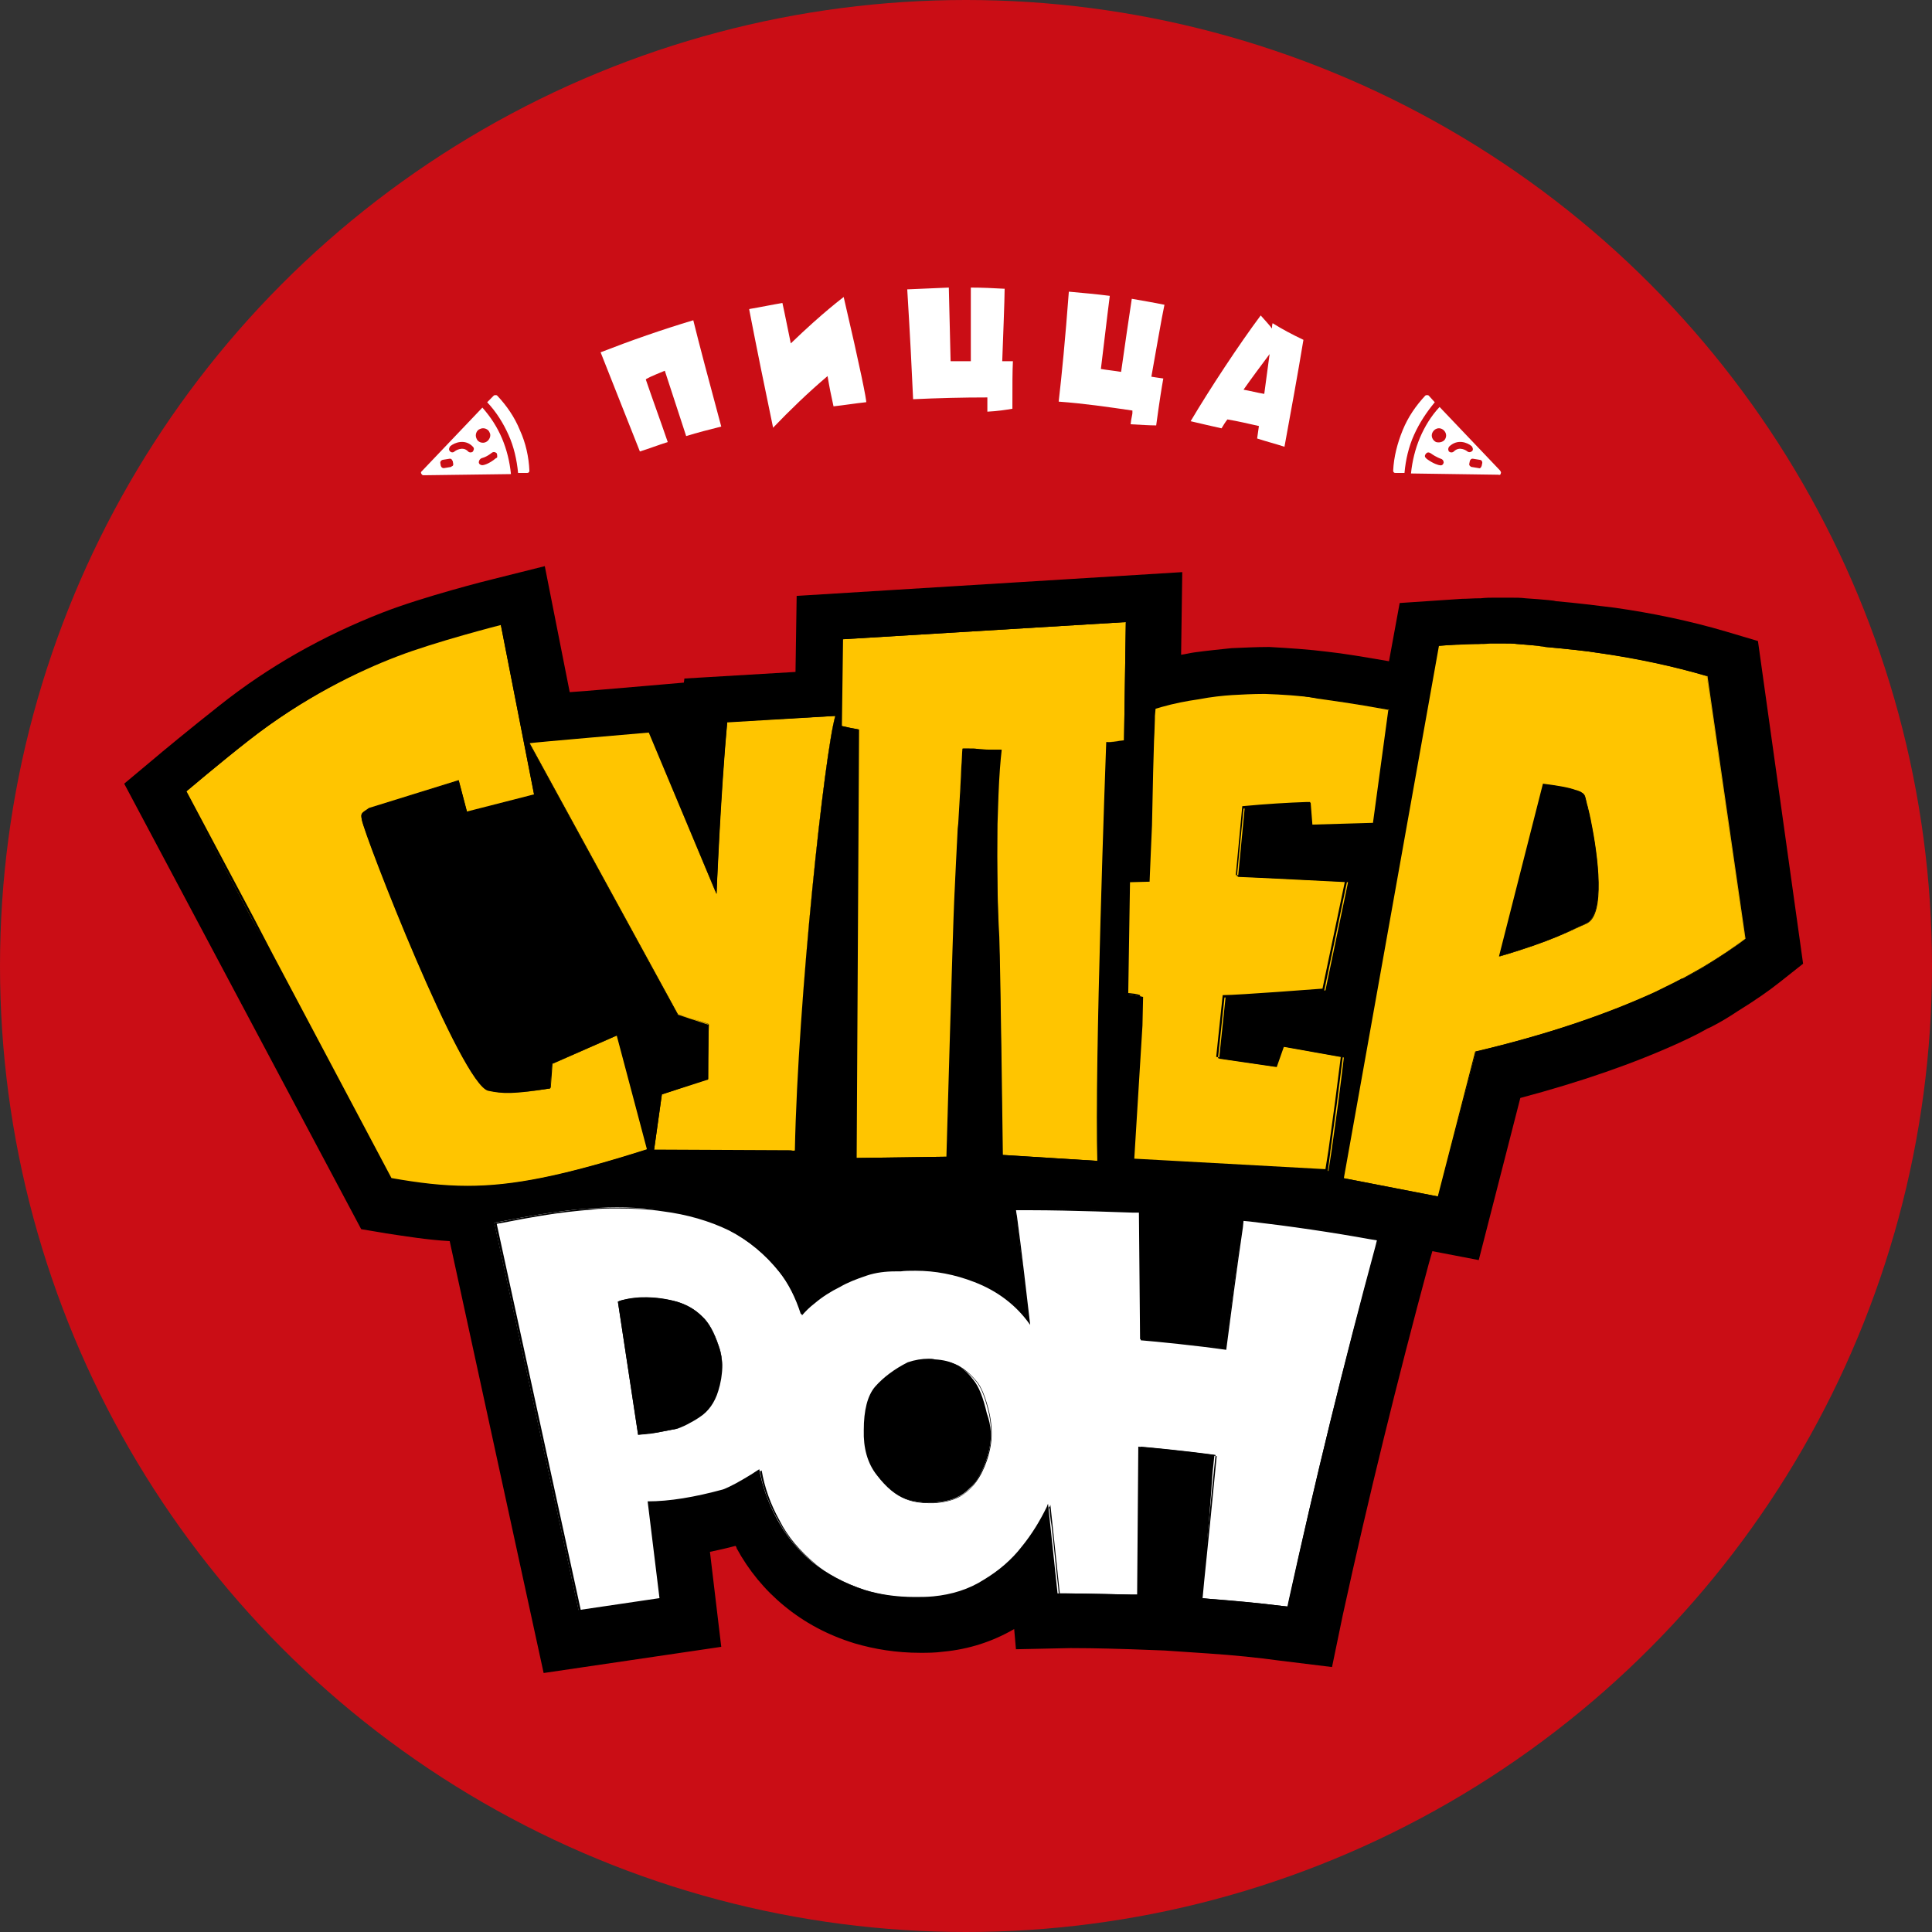 <?xml version="1.0" encoding="UTF-8"?>
<!DOCTYPE svg PUBLIC "-//W3C//DTD SVG 1.1//EN" "http://www.w3.org/Graphics/SVG/1.1/DTD/svg11.dtd">
<!-- Creator: CorelDRAW X7 -->
<svg xmlns="http://www.w3.org/2000/svg" xml:space="preserve" width="178.448mm" height="178.448mm" version="1.1" style="shape-rendering:geometricPrecision; text-rendering:geometricPrecision; image-rendering:optimizeQuality; fill-rule:evenodd; clip-rule:evenodd"
viewBox="0 0 18448 18448"
 xmlns:xlink="http://www.w3.org/1999/xlink">
 <rect x="0" y="0" width="18448" height="18448" fill="#333333" stroke="none"/>
 <defs>
  <style type="text/css">
   <![CDATA[
    .fil2 {fill:black}
    .fil0 {fill:#CA0D15}
    .fil3 {fill:#FFC500}
    .fil1 {fill:white}
   ]]>
  </style>
 </defs>
 <g id="Слой_x0020_1">
  <g id="_650648496">
   <circle class="fil0" cx="9224" cy="9224" r="9224"/>
   <g>
    <path class="fil1" d="M8056 2836c-6,6 -193,142 -505,443 -23,-108 -57,-284 -80,-386 -102,17 -210,40 -312,57 0,0 -5,0 -5,6 68,351 153,771 227,1123 0,0 0,0 0,6 164,-171 334,-335 521,-494 17,102 34,187 57,289 102,-11 204,-28 307,-39 0,0 5,0 5,0 6,-12 -57,-329 -215,-1005 0,6 0,0 0,0z"/>
    <g>
     <path class="fil1" d="M12152 3086c-6,17 -6,34 -6,51 -34,-45 -74,-85 -108,-125 -204,273 -488,704 -669,1010 96,23 198,46 295,68 17,-28 34,-57 56,-85 102,17 199,40 301,63 -6,39 -11,79 -17,119 85,28 176,51 261,79 62,-340 125,-681 181,-1021 -107,-51 -204,-102 -294,-159l0 0zm-278 635c79,-113 164,-226 249,-340 -17,131 -34,255 -51,380 -68,-11 -130,-28 -198,-40z"/>
    </g>
    <path class="fil1" d="M5735 3364c125,318 250,630 375,947 91,-28 176,-62 266,-90 -68,-199 -141,-397 -209,-596 -6,-6 56,-34 181,-85 68,210 136,414 204,624 108,-34 222,-62 335,-91 -119,-442 -210,-783 -267,-1015 -300,90 -595,193 -885,306z"/>
    <path class="fil1" d="M9570 3449c6,-164 23,-596 23,-692 0,0 -6,0 -6,0 -107,-6 -210,-11 -317,-11 0,113 0,539 0,703 -63,0 -131,0 -193,0 -6,-221 -12,-482 -17,-703 -131,5 -261,11 -397,17 28,454 45,800 56,1049 0,0 0,0 0,0 239,-11 471,-17 709,-17 0,6 0,12 0,23 0,0 0,0 0,0 0,11 0,34 0,68 0,11 0,28 0,40 0,0 0,0 0,5 97,-5 176,-17 239,-28 0,-250 0,-352 5,-454 -28,0 -62,0 -102,0z"/>
    <path class="fil1" d="M10994 3597c29,-159 102,-585 125,-687 0,0 0,0 0,0 -108,-22 -210,-39 -312,-57 -17,108 -79,534 -102,698 -63,-11 -131,-17 -193,-28 28,-221 57,-482 85,-698 -130,-17 -261,-28 -391,-40 -34,454 -68,800 -97,1050 0,0 0,0 0,0 238,17 471,51 704,85 0,6 0,11 0,23 0,11 -6,34 -12,68 0,11 -5,28 -5,40 0,0 0,0 0,0 96,5 176,11 244,11 34,-250 51,-352 68,-448 -46,-6 -80,-12 -114,-17z"/>
   </g>
   <g id="_650643056">
    <g>
     <path class="fil1" d="M13700 3841l-57 -63c-5,-5 -11,-5 -17,-5 -5,0 -11,0 -17,5 -90,97 -164,204 -215,329 -51,125 -85,256 -91,386 0,6 0,11 6,17 5,6 11,6 17,6l85 0c11,-125 40,-250 91,-363 51,-114 119,-216 198,-312l0 0zm0 0z"/>
     <path class="fil1" d="M14330 4521c6,-11 0,-17 -6,-28l-578 -607c-80,85 -142,187 -188,295 -45,108 -73,221 -85,340l834 12c12,5 23,0 23,-12l0 0zm-278 -261c11,12 17,34 6,46 -12,11 -29,17 -46,5 -5,-5 -74,-56 -130,0 -12,12 -34,12 -46,0 -5,-5 -5,-5 -5,-11 -6,-11 0,-23 5,-34 80,-79 176,-40 216,-6l0 0zm-340 -39c-34,-17 -51,-57 -34,-91 17,-34 56,-51 90,-34 34,17 51,57 34,91 -11,28 -51,45 -90,34l0 0zm34 221c-6,0 -57,-11 -125,-62 -6,-6 -6,-12 -12,-12 -5,-11 -5,-23 6,-34 11,-17 29,-17 46,-6 56,40 96,52 96,52 17,5 28,17 28,39 -5,17 -17,29 -39,23l0 0zm374 28l-68 -11c-6,0 -11,-6 -17,-11 -6,-6 -6,-12 -6,-17l6 -29c0,-5 6,-11 11,-17 6,-5 12,-5 17,-5l68 11c12,0 23,11 23,28l-6 29c-5,17 -17,28 -28,22l0 0zm0 0z"/>
    </g>
   </g>
   <g id="_650630768">
    <g>
     <path class="fil1" d="M4652 3841c85,90 153,198 204,312 51,113 79,238 91,363l85 0c6,0 11,0 17,-6 6,-6 6,-11 6,-17 -6,-130 -34,-261 -91,-386 -51,-125 -125,-232 -216,-329 -5,-5 -11,-5 -17,-5 -5,0 -11,0 -17,5l-62 63 0 0zm0 0z"/>
     <path class="fil1" d="M4022 4521c6,12 11,17 23,17l834 -11c-12,-119 -40,-233 -85,-340 -46,-108 -108,-205 -188,-295l-578 607c-6,5 -12,11 -6,22l0 0zm278 -261c40,-34 142,-73 216,6 11,11 11,23 5,34 0,6 -5,6 -5,11 -12,12 -34,12 -46,0 -51,-56 -125,-5 -130,0 -12,12 -34,12 -46,-5 -11,-12 -5,-34 6,-46l0 0zm340 -39c-34,17 -79,0 -90,-34 -17,-34 0,-80 34,-91 34,-17 79,0 91,34 17,28 0,74 -35,91l0 0zm-34 221c-17,0 -34,-11 -34,-28 0,-17 12,-34 29,-40 0,0 39,-6 96,-51 17,-12 34,-6 46,5 5,12 5,23 5,35 0,5 -5,11 -11,11 -74,62 -125,68 -131,68l0 0zm-368 28c-12,0 -23,-5 -29,-22l-5 -29c0,-11 5,-22 22,-28l68 -11c6,0 12,0 17,5 6,6 6,12 12,17l5 29c0,5 0,11 -5,17 -6,5 -12,5 -17,11l-68 11 0 0zm0 0z"/>
    </g>
   </g>
   <path class="fil2" d="M16786 6121l-306 -91c-346,-102 -703,-176 -1061,-227 -176,-22 -363,-45 -556,-62 -11,0 -23,-6 -34,-6l-45 -5c-63,-6 -136,-12 -216,-17 -45,-6 -91,-6 -147,-6 -29,0 -57,0 -91,0l-34 0 -28 0c-40,0 -80,0 -131,6l-17 0c-51,0 -108,5 -159,5l-596 40 -102 556c-232,-40 -431,-74 -590,-91 -175,-22 -357,-34 -550,-45l-17 0c-108,0 -221,6 -346,11 -113,12 -227,23 -352,40 -45,6 -85,17 -130,23l11 -789 -3682 227 -11 726 -1061 63 -5 39 -335 29c-341,28 -579,51 -755,62l-238 -1203 -499 125c-28,6 -658,165 -1050,318 -567,221 -1089,516 -1554,885 -267,210 -596,482 -607,493l-306 256 2263 4254 238 40c188,28 392,62 607,74l897 4124 1696 -250 -108 -907c80,-17 159,-34 244,-57 6,6 11,17 11,23 114,210 267,397 454,550 193,159 414,278 670,357 193,57 402,91 629,91 68,0 142,0 222,-11 244,-23 471,-97 675,-216l17 193 522 -11c73,0 232,0 578,11l318 12 414 28c255,17 477,40 681,68l505 62 102 -493c244,-1118 522,-2247 822,-3359l34 -119 443 85 397 -1548c579,-154 1084,-329 1520,-528 63,-28 120,-57 176,-85l63 -34c11,-6 28,-17 45,-23l11 -5c91,-46 176,-97 261,-154 165,-102 295,-192 403,-278l221 -175 -431 -3081z"/>
   <g id="_650637008">
    <path class="fil3" d="M6320 10450l-74 527 1299 6c28,6 45,6 45,0 29,-1447 284,-3795 386,-4147l-1032 62c-63,698 -102,1640 -102,1640l-647 -1543c0,0 -1123,96 -1140,102l1418 2592 295 97c0,0 -6,255 -6,522l-442 142z"/>
    <path class="fil3" d="M2593 9116l1134 2139c743,125 1180,125 2451,-278l-289 -1089 -619 272 -17 233c-357,57 -454,51 -590,23 -255,-51 -1185,-2440 -1208,-2587 -11,-63 -6,-63 68,-108l857 -267 79 301 641 -165 -318 -1622c0,0 -624,159 -992,301 -369,141 -891,391 -1430,811 -261,204 -596,488 -596,488l636 1197 193 351z"/>
    <path class="fil3" d="M10597 7086c40,0 85,-12 136,-17l17 -1129 -2700 164 -11 828c51,12 102,23 164,34l-23 4091 863 -12c0,0 68,-2195 73,-2439 12,-244 23,-477 34,-698l6 -45c12,-199 23,-380 29,-534 5,-73 5,-130 11,-181 11,0 23,0 40,0l5 0c68,0 74,0 114,6 79,5 125,5 210,5 -6,51 -12,114 -17,182 -12,159 -17,335 -23,527 -6,432 0,789 17,1078 11,290 34,2082 34,2082l908 57c-29,-885 79,-3852 85,-3999l28 0z"/>
    <path class="fil1" d="M11482 15198l-6 62 63 6c238,17 471,40 698,68l56 6 12 -57c249,-1129 527,-2269 828,-3381l17 -68 -68 -12c-380,-68 -766,-124 -1152,-170l-62 -5 -6 62c-57,391 -108,777 -159,1169 -278,-40 -669,-74 -817,-91l-11 -1220 -62 0c-6,0 -607,-23 -970,-23l-148 0 11 69c40,340 80,680 125,1026 -130,-187 -306,-323 -533,-408 -187,-68 -374,-108 -562,-108 -51,0 -102,0 -141,6 -114,-6 -222,5 -330,40 -102,34 -187,68 -255,107 -91,46 -170,97 -244,159 -39,34 -79,74 -119,114 -51,-159 -119,-295 -210,-409 -136,-170 -300,-306 -488,-403 -187,-96 -402,-153 -629,-181 -227,-29 -454,-34 -692,-17 -69,6 -142,11 -233,23 -148,17 -357,51 -613,102l-62 11 805 3699 772 -114 -113 -924c209,0 448,-40 720,-114 74,-28 164,-79 267,-142 28,-17 51,-34 79,-51 28,159 85,324 170,477 85,159 199,295 335,408 142,114 306,204 499,267 148,45 306,68 482,68 57,0 114,0 176,-6 176,-17 341,-68 482,-159 142,-85 267,-192 363,-317 97,-119 176,-250 239,-380 5,-12 5,-17 11,-29 28,267 57,534 85,800l6 57 79 0c193,0 613,11 619,11l62 0 11 -1412c142,11 471,45 727,79l-18 170c-39,585 -96,1112 -96,1135zm-4623 -1918c-34,114 -97,199 -176,250 -85,57 -165,96 -222,113 -62,12 -119,23 -181,35 -51,5 -113,11 -187,22l-193 -1271c11,-5 23,-11 51,-17 119,-34 312,-39 511,17 96,29 175,74 243,142 63,57 114,153 159,284 46,136 40,278 -5,425zm2592 534c-17,90 -45,170 -79,238 -34,68 -68,119 -114,159 -39,40 -79,68 -108,79 -62,34 -141,51 -238,57 -17,0 -34,0 -51,0 0,0 0,0 0,0 -74,0 -142,-11 -215,-34 -91,-34 -182,-108 -273,-227 -90,-113 -130,-261 -125,-431 0,-187 35,-329 108,-414 80,-91 187,-170 312,-233 68,-23 136,-34 199,-34 17,0 40,0 57,6 85,5 153,22 204,51 57,28 113,74 164,142 57,68 97,176 131,323 45,125 45,227 28,318z"/>
    <path class="fil3" d="M12481 7664c11,0 22,0 34,0l17 216 584 -17 147 -1089 -62 -12c-244,-45 -454,-74 -618,-96 -171,-23 -335,-34 -505,-40l-6 0c-108,0 -216,6 -306,11 -91,6 -199,17 -318,40 -119,17 -238,40 -357,74l-57 17 -6 68c0,11 0,34 -5,164 -6,91 -6,210 -12,369l-11 511c-6,164 -17,363 -23,539l-187 5 -17 1073c68,5 113,17 142,22l-6 273 -79 1287 1855 102 28 -181 0 0 63 -454 34 -267 22 -181 -573 -102 -68 193 -550 -80 62 -590c119,0 953,-62 953,-62l216 -1033c0,0 -1004,-51 -1050,-51l63 -658c215,-34 420,-45 596,-51z"/>
    <path class="fil3" d="M15300 6240c-176,-28 -357,-45 -539,-62 -11,0 -23,-6 -34,-6l0 0c-11,0 -23,0 -34,-5 -62,-6 -130,-12 -210,-18 -34,-5 -74,-5 -119,-5 -23,0 -51,0 -79,0 -17,0 -34,0 -52,0 -39,0 -79,0 -119,5 -5,0 -11,0 -22,0 -46,0 -97,6 -148,6 -40,0 -79,6 -125,6l-79 6 -908 5083 902 175 358 -1384c675,-159 1242,-352 1713,-567 91,-40 176,-85 261,-131 0,0 0,0 6,0 85,-45 164,-90 238,-136 125,-79 249,-159 357,-244l-363 -2507c-335,-97 -669,-170 -1004,-216zm-159 2581c-147,63 -323,165 -828,312l420 -1650c130,17 244,34 317,62 0,0 6,0 6,0 11,6 17,11 28,11 6,0 6,6 12,6 5,6 11,6 17,11 5,6 11,17 17,23 5,17 17,51 22,91 6,11 6,28 12,45 0,6 6,17 6,23 5,17 5,34 11,51 0,11 6,17 6,28 73,341 141,908 -46,987z"/>
   </g>
   <g id="_650636720">
    <g>
     <path class="fil2" d="M7976 6836c-102,352 -357,2700 -386,4147 0,0 -5,6 -11,6 -6,0 -17,0 -34,-6l-1299 -6 74 -527 442 -148c0,-267 6,-522 6,-522l-295 -96 -1418 -2593c17,-5 1140,-102 1140,-102l647 1543c0,0 34,-942 102,-1639l1032 -57 0 0zm6 -6l-11 0 -1033 63 -6 0 0 5c-56,624 -90,1453 -102,1611l-635 -1520 0 -6 -6 0c-113,12 -1123,97 -1140,103l-6 0 6 5 1418 2593 0 0 0 0 295 91c0,34 -5,272 -5,516l-443 147 -6 0 0 6 -73 528 0 5 5 0 1299 6c12,0 29,6 34,6 12,0 12,0 17,-6l0 0 0 0c29,-1469 290,-3795 386,-4141l6 -12 0 0z"/>
    </g>
    <g>
     <path class="fil2" d="M4782 5962l318 1623 -641 164 -79 -300 -857 266c-74,51 -80,51 -68,108 28,148 953,2536 1208,2587 63,11 119,23 193,23 91,0 204,-12 403,-46l17 -232 618 -273 290 1090c-817,260 -1288,351 -1719,351 -239,0 -466,-28 -727,-74l-1134 -2138 -187 -358 -636 -1197c0,0 335,-283 596,-487 533,-420 1061,-670 1430,-812 351,-136 975,-295 975,-295l0 0zm6 -5l-6 0c-5,0 -629,158 -992,300 -522,205 -1005,477 -1430,812 -261,204 -596,487 -596,487l-5 6 0 6 641 1197 187 357 1134 2139 0 0 6 0c227,40 471,74 726,74 443,0 925,-97 1725,-352l6 0 0 -6 -290 -1089 0 -6 -5 6 -619 272 -5 0 0 6 -12 227c-187,28 -306,40 -397,40 -74,0 -125,-6 -193,-23 -102,-23 -346,-465 -686,-1254 -273,-635 -505,-1259 -516,-1327 -12,-51 -6,-57 51,-97l11 -5 851 -267 79 295 0 6 6 0 641 -165 6 0 0 -6 -318 -1622 0 -11 0 0z"/>
    </g>
    <g>
     <path class="fil2" d="M10750 5940l-17 1129c-51,5 -96,11 -136,17l-34 0c-6,147 -113,3120 -85,3999l-908 -57c0,0 -17,-1792 -34,-2082 -11,-283 -17,-646 -17,-1078 6,-192 12,-368 23,-527 6,-68 11,-131 17,-182 -17,0 -34,0 -51,0 -57,0 -97,0 -159,-5 -40,-6 -45,-6 -113,-6l-6 0c-11,0 -28,0 -40,0 -5,51 -5,113 -11,181 -6,154 -17,329 -29,534l-5 45c-12,221 -23,460 -34,698 -12,244 -74,2439 -74,2439l-862 12 22 -4091c-62,-11 -113,-22 -164,-34l11 -828 2706 -164 0 0zm6 -6l-6 0 -2700 164 -6 0 0 6 -11 828 0 6 6 0c39,11 73,17 119,28l39 12 -22 4090 0 6 5 0 863 -12 5 0 0 -5c0,-23 68,-2196 74,-2440 6,-113 11,-227 17,-334 6,-125 11,-250 17,-369l6 -46c6,-124 11,-238 17,-346 6,-62 6,-124 11,-187 0,-23 0,-40 6,-62 0,-46 6,-85 6,-119 11,0 22,0 34,0l5 0c68,0 74,0 114,5 62,6 102,6 159,6 11,0 28,0 45,0 -6,45 -11,102 -17,176 -11,176 -17,352 -23,527 -5,420 0,783 17,1078 12,290 34,2065 34,2082l0 6 6 0 908 57 5 0 0 -6c-17,-516 12,-1804 80,-3829 5,-85 5,-148 5,-170l29 0c39,-6 91,-12 136,-17l6 0 0 -6 17 -1129 -6 0 0 0z"/>
    </g>
    <g>
     <path class="fil2" d="M5889 11539c147,0 295,5 442,28 227,29 443,91 630,182 187,96 351,232 488,403 90,113 158,249 209,408 35,-40 74,-79 120,-114 73,-62 153,-113 244,-158 68,-40 153,-74 255,-108 85,-29 181,-40 272,-40 17,0 34,0 51,0 40,-6 91,-6 142,-6 187,0 374,35 562,108 221,85 402,222 533,409 -40,-341 -79,-687 -125,-1027l-11 -68 147 0c363,0 965,23 970,23l63 0 11 1219c148,12 539,51 817,91 51,-391 102,-783 159,-1169l6 -62 62 6c386,45 777,102 1152,170l68 11 -17 68c-301,1112 -579,2247 -829,3381l-11 57 -57 -6c-227,-28 -465,-51 -697,-68l-63 -5 6 -63c0,-22 57,-550 113,-1134l17 -171c-255,-34 -584,-68 -726,-79l-11 1413 -63 0c-5,0 -419,-12 -618,-12l-79 0 -6 -56c-28,-267 -57,-534 -85,-800 -6,11 -6,17 -12,28 -56,130 -136,261 -238,380 -96,125 -221,233 -363,318 -142,91 -306,142 -482,159 -62,5 -125,5 -176,5 -176,0 -335,-22 -482,-68 -193,-62 -363,-147 -499,-266 -136,-114 -256,-250 -335,-409 -85,-153 -142,-312 -170,-476 -29,17 -51,39 -80,51 -102,62 -193,113 -266,141 -273,80 -511,114 -721,114l114 925 -772 113 -805 -3699 62 -11c255,-51 465,-85 613,-102 91,-11 164,-17 232,-23 74,-11 159,-11 239,-11l0 0zm204 2161c79,-5 142,-11 187,-22 62,-12 119,-23 181,-35 57,-17 131,-51 222,-113 79,-51 142,-136 176,-250 45,-153 51,-295 5,-425 -45,-136 -96,-227 -159,-284 -68,-68 -147,-113 -244,-142 -107,-28 -209,-39 -300,-39 -80,0 -153,11 -210,22 -23,6 -40,12 -51,17l193 1271 0 0zm2774 653c0,0 0,0 0,0 17,0 34,0 51,0 91,-6 170,-23 238,-57 34,-17 68,-40 108,-80 40,-39 79,-90 113,-158 34,-68 63,-148 80,-239 17,-90 17,-193 -6,-312 -34,-147 -74,-261 -130,-323 -57,-68 -114,-113 -165,-142 -51,-28 -125,-45 -204,-51 -23,0 -40,-6 -57,-6 -68,0 -136,12 -198,34 -125,57 -233,137 -312,233 -74,85 -108,227 -108,414 -11,176 34,318 125,431 90,119 181,193 272,227 51,17 119,29 193,29l0 0zm-2978 -2820c-86,0 -165,0 -250,6 -79,5 -153,11 -233,23 -153,17 -368,51 -618,102l-62 11 -6 0 0 6 805 3698 0 6 6 0 772 -113 5 0 0 -6 -113 -919c210,0 442,-40 715,-114 73,-28 164,-79 272,-141 23,-12 45,-29 74,-46 28,159 85,318 170,465 85,159 198,295 340,409 142,119 312,204 505,267 142,45 307,68 482,68 57,0 120,0 182,-6 176,-17 340,-68 482,-159 142,-91 267,-198 363,-318 97,-119 176,-249 238,-385 0,0 0,-6 0,-6 6,62 12,125 23,187 23,193 40,392 63,584l5 57 0 6 6 0 79 0c114,0 312,6 596,11 11,0 23,0 23,0l62 0 6 0 0 -5 11 -1407c68,5 431,39 715,79l-17 165 -46 453c-39,386 -68,664 -68,681l-5 63 0 5 5 0 63 6c261,23 488,40 698,68l56 6 6 0 0 -6 11 -57c244,-1129 522,-2263 829,-3375l17 -68 0 -6 -6 0 -68 -11c-380,-68 -772,-125 -1152,-170l-62 -6 -6 0 0 6 -6 62c-56,420 -107,800 -158,1163 -267,-34 -636,-74 -806,-91l-11 -1214 0 -6 -6 0 -62 0c0,0 -602,-22 -970,-22l-148 0 -6 0 0 5 12 69c34,255 62,516 91,765 11,80 17,154 28,233 -131,-182 -306,-312 -522,-391 -187,-69 -380,-108 -562,-108 -56,0 -107,0 -147,5 -17,0 -34,0 -51,0 -97,0 -187,12 -278,40 -102,34 -187,68 -255,108 -91,45 -171,102 -244,159 -40,34 -80,74 -108,108 -51,-159 -125,-295 -204,-398 -137,-170 -301,-306 -494,-402 -193,-97 -403,-159 -635,-182 -131,-11 -278,-17 -431,-17l0 0zm22 902c12,-6 29,-11 46,-17 56,-17 130,-23 204,-23 96,0 204,17 301,40 96,29 175,74 243,142 63,57 114,153 159,284 40,136 40,272 -5,419 -34,114 -97,199 -176,250 -85,57 -159,96 -216,108 -57,11 -119,23 -181,34 -46,6 -108,11 -182,23l-193 -1260 0 0zm2956 1912c-68,0 -142,-11 -210,-34 -85,-28 -176,-108 -267,-221 -90,-114 -130,-261 -119,-431 0,-188 34,-324 108,-409 74,-91 182,-170 312,-227 68,-23 136,-34 199,-34 22,0 39,0 56,6 85,5 153,22 205,51 56,28 113,74 164,136 57,62 96,176 130,323 23,119 23,222 6,307 -17,90 -45,170 -79,238 -34,62 -68,119 -108,159 -40,40 -74,68 -108,79 -62,34 -142,51 -232,57l-12 0c-22,0 -34,0 -45,0l0 0 0 0z"/>
    </g>
    <g>
     <path class="fil2" d="M12066 6620l0 0c171,6 341,17 511,40 164,23 374,51 618,97l63 11 -148 1089 -584 17 -17 -216c-11,0 -23,0 -34,0 -176,6 -380,18 -613,40l-62 658c0,0 0,0 0,0 68,0 1044,51 1044,51l-216 1033c0,0 -806,62 -947,62 0,0 -6,0 -6,0l-62 590 550 80 68 -193 573 102 -23 181 -34 267 -62 454 0 0 -29 181 -1855 -102 80 -1287 5 -273c-28,-11 -73,-17 -141,-22l17 -1073 187 -5c6,-176 23,-375 23,-539l11 -511c6,-153 6,-272 11,-369 6,-130 6,-153 6,-164l6 -68 56 -17c119,-29 239,-51 358,-74 119,-17 227,-28 317,-40 114,6 222,0 329,0l0 0zm0 -5l0 0c-96,0 -198,5 -306,11 -102,6 -210,23 -318,40 -119,17 -244,45 -357,73l-57 18 -5 0 0 5 -6 68c0,12 0,23 -6,102l-5 63c-6,91 -6,210 -12,369l-11 510c0,91 -6,199 -11,295 -6,79 -6,159 -12,238l-181 6 -6 0 0 6 -17 1072 0 6 6 0c73,5 113,17 136,22l-6 273 -79 1287 0 6 5 0 1855 102 6 0 0 -6 23 -175 0 0 0 -6 62 -454 34 -267 23 -181 0 -6 -6 0 -573 -102 -5 0 0 6 -68 187 -539 -79 62 -579 0 0c136,0 942,-62 947,-62l6 0 0 -6 216 -1033 0 -5 -6 0c-11,0 -947,-46 -1044,-51l63 -647c226,-23 431,-34 607,-40l11 0c6,0 11,0 17,0l17 210 0 6 6 0 584 -17 6 0 0 -6 147 -1089 0 -6 -6 0 -62 -11c-250,-46 -454,-74 -618,-97 -171,-34 -341,-51 -517,-56l0 0 0 0 0 0z"/>
    </g>
    <g>
     <path class="fil2" d="M14250 6144c12,0 23,0 35,0 28,0 51,0 79,0 45,0 79,0 119,5 79,6 148,12 210,18 11,0 23,5 34,5l0 0c11,0 23,6 34,6 182,17 363,34 539,62 335,51 669,119 998,216l364 2507c-108,85 -227,165 -358,244 -74,46 -159,91 -238,136 0,0 0,0 -6,0 -85,46 -170,85 -261,131 -471,215 -1038,408 -1713,567l-357 1384 -902 -175 907 -5083 80 -6c45,-6 85,-6 124,-6 52,-5 103,-5 148,-5 6,0 17,0 23,0 39,0 79,0 119,-6 11,0 17,0 22,0l0 0zm69 2989c504,-147 680,-249 828,-312 187,-79 113,-646 45,-981 0,-11 -5,-17 -5,-28 -6,-17 -6,-34 -12,-51 0,-6 -5,-17 -5,-23 -6,-17 -6,-34 -12,-45 -11,-40 -17,-74 -23,-91 -5,-6 -5,-17 -17,-23 -5,-6 -11,-6 -17,-11 -5,0 -5,-6 -11,-6 -11,-6 -17,-11 -28,-11 0,0 0,0 -6,0 -74,-29 -187,-46 -318,-63l-419 1645 0 0zm-69 -2995c-5,0 -11,0 -17,0 -39,0 -79,0 -119,6l-5 0c-6,0 -12,0 -17,0 -46,0 -97,6 -148,6l-34 0c-28,0 -62,5 -91,5l-79 6 -6 0 0 6 -907 5083 0 5 5 0 902 176 6 0 0 -6 352 -1378c663,-159 1242,-346 1713,-567 91,-40 176,-86 261,-131l0 0 0 0 0 0c85,-45 164,-91 238,-136 148,-91 261,-170 358,-250l0 0 0 -5 -364 -2508 0 -6 -5 0c-324,-96 -664,-164 -999,-215 -170,-23 -351,-45 -539,-62l-11 0c-6,0 -17,0 -23,-6l-5 0 -6 0c-11,0 -17,0 -28,-6 -57,-6 -125,-11 -210,-17 -34,0 -68,-6 -119,-6 -23,0 -51,0 -80,0l-17 0 -6 6 0 0zm74 2990l420 -1634c131,17 238,34 312,62 0,0 0,0 6,0l0 0 0 0c11,6 17,6 22,12l6 0c0,0 6,0 6,5 0,0 0,0 5,6l6 6c6,0 6,5 11,5 6,6 12,12 12,23 5,11 11,46 22,91l6 11c0,12 6,23 6,34 0,6 0,6 0,12 0,5 0,5 0,11l0 11c6,12 6,29 11,40 0,6 6,17 6,23l0 0c91,425 125,907 -40,975 -34,12 -62,29 -102,46 -136,57 -323,142 -715,261l0 0z"/>
    </g>
   </g>
  </g>
 </g>
</svg>
